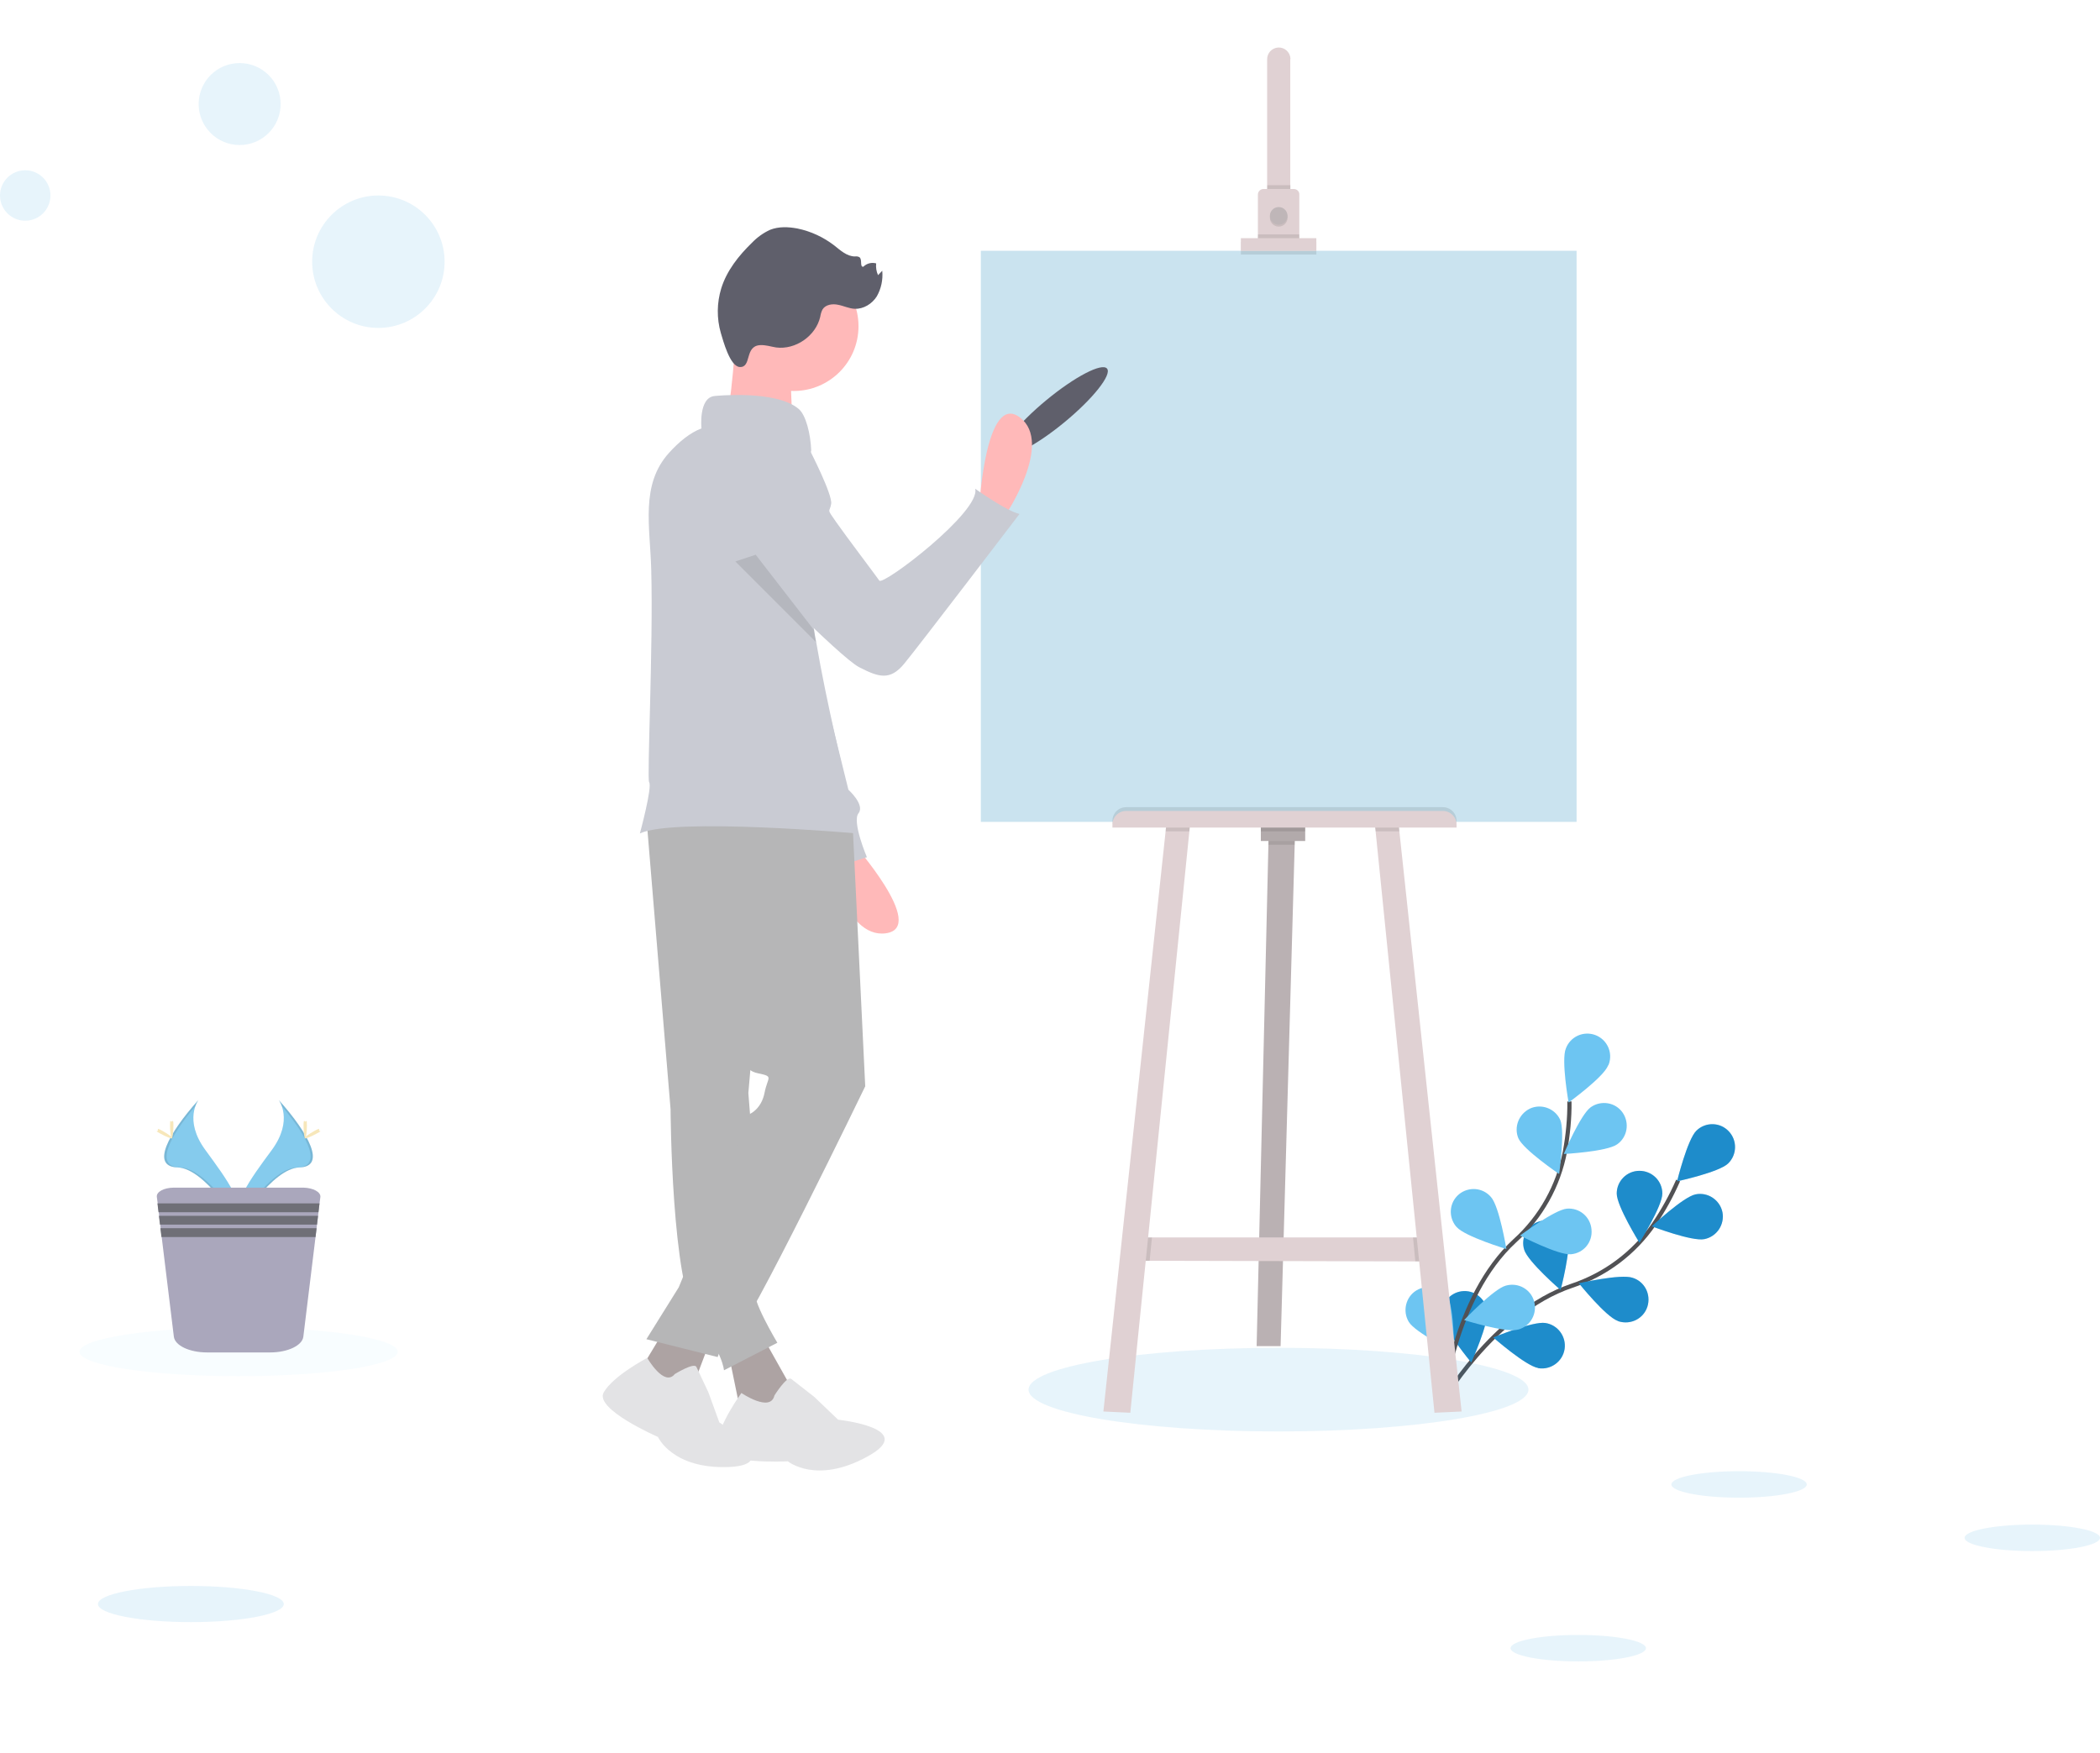 <?xml version="1.0" encoding="utf-8"?>
<!-- Generator: Adobe Illustrator 22.0.1, SVG Export Plug-In . SVG Version: 6.00 Build 0)  -->
<svg version="1.1" id="ffe6bee8-e793-4e33-a4ab-3e285c6a5a44"
	 xmlns="http://www.w3.org/2000/svg" xmlns:xlink="http://www.w3.org/1999/xlink" x="0px" y="0px" viewBox="0 0 999 834"
	 style="enable-background:new 0 0 999 834;" xml:space="preserve">
<style type="text/css">
	.st0{fill:none;stroke:#515154;stroke-width:2;stroke-miterlimit:10;}
	.st1{fill:#0D8CD8;}
	.st2{opacity:0.25;fill:#538EA5;enable-background:new    ;}
	.st3{fill:#6DC5F2;}
	.st4{opacity:0.1;fill:#0D8CD8;enable-background:new    ;}
	.st5{fill:#BAB1B3;}
	.st6{fill:#E0D1D3;}
	.st7{opacity:0.1;enable-background:new    ;}
	.st8{fill:#B2AAAB;}
	.st9{fill:#CAE3EF;}
	.st10{fill:#BFB6B8;}
	.st11{fill:#85CBED;}
	.st12{fill:#F7E7BA;}
	.st13{opacity:0.1;fill:#BBE8FF;enable-background:new    ;}
	.st14{fill:#AAA7BC;}
	.st15{fill:#6F6F77;}
	.st16{fill:#5F5F6B;}
	.st17{fill:#FFB9B9;}
	.st18{fill:#C9CBD3;}
	.st19{fill:#ADA3A3;}
	.st20{fill:#E3E3E5;}
	.st21{fill:#B6B6B7;}
</style>
<title>blank canvas</title>
<path class="st0" d="M684.9,668.9c0,0,25.1-44.4,62.8-57.2c15.9-5.3,29.6-15.5,39.1-29.3c4.5-6.6,8.3-13.5,11.5-20.8"/>
<path class="st1" d="M822.1,553.5c-4.3,4.2-24.3,8.5-24.3,8.5s4.9-19.9,9.2-24.1c4.3-4.2,11.2-4.1,15.3,0.2
	C826.5,542.4,826.4,549.3,822.1,553.5L822.1,553.5z"/>
<path class="st1" d="M810.8,589.5c-5.9,1.2-25-6.1-25-6.1s14.9-14,20.8-15.2c5.9-1.2,11.6,2.7,12.8,8.5
	C820.5,582.6,816.7,588.3,810.8,589.5L810.8,589.5L810.8,589.5z"/>
<path class="st1" d="M769.6,628.4c-5.7-2-18.5-17.9-18.5-17.9s20-4.6,25.6-2.6c5.7,1.8,8.8,7.9,7,13.7c-1.8,5.7-7.9,8.8-13.7,7
	C769.9,628.5,769.7,628.5,769.6,628.4L769.6,628.4z"/>
<path class="st1" d="M731.7,650.8c-5.9-1-21.3-14.5-21.3-14.5s18.9-7.9,24.8-6.9c5.9,0.9,10,6.5,9.1,12.4s-6.5,10-12.4,9.1
	C731.8,650.9,731.8,650.9,731.7,650.8L731.7,650.8z"/>
<path class="st1" d="M769.1,567.8c0,6,10.8,23.4,10.8,23.4s10.9-17.4,10.9-23.4s-4.9-10.8-10.9-10.8
	C773.9,557,769.1,561.9,769.1,567.8L769.1,567.8z"/>
<path class="st1" d="M725.1,594.6c1.8,5.7,17.3,19.1,17.3,19.1s5.2-19.8,3.4-25.5s-7.9-8.9-13.6-7.1
	C726.5,582.8,723.3,588.9,725.1,594.6L725.1,594.6z"/>
<path class="st1" d="M686,626.5c0.8,5.9,13.9,21.7,13.9,21.7s8.4-18.7,7.6-24.6c-0.8-5.9-6.3-10.1-12.2-9.3S685.2,620.6,686,626.5z"
	/>
<path class="st2" d="M822.1,553.5c-4.3,4.2-24.3,8.5-24.3,8.5s4.9-19.9,9.2-24.1c4.3-4.2,11.2-4.1,15.3,0.2
	C826.5,542.4,826.4,549.3,822.1,553.5L822.1,553.5z"/>
<path class="st2" d="M810.8,589.5c-5.9,1.2-25-6.1-25-6.1s14.9-14,20.8-15.2c5.9-1.2,11.6,2.7,12.8,8.5
	C820.5,582.6,816.7,588.3,810.8,589.5L810.8,589.5L810.8,589.5z"/>
<path class="st2" d="M769.6,628.4c-5.7-2-18.5-17.9-18.5-17.9s20-4.6,25.6-2.6c5.7,1.8,8.8,7.9,7,13.7c-1.8,5.7-7.9,8.8-13.7,7
	C769.9,628.5,769.7,628.5,769.6,628.4L769.6,628.4z"/>
<path class="st2" d="M731.7,650.8c-5.9-1-21.3-14.5-21.3-14.5s18.9-7.9,24.8-6.9c5.9,0.9,10,6.5,9.1,12.4s-6.5,10-12.4,9.1
	C731.8,650.9,731.8,650.9,731.7,650.8L731.7,650.8z"/>
<path class="st2" d="M769.1,567.8c0,6,10.8,23.4,10.8,23.4s10.9-17.4,10.9-23.4s-4.9-10.8-10.9-10.8
	C773.9,557,769.1,561.9,769.1,567.8L769.1,567.8z"/>
<path class="st2" d="M725.1,594.6c1.8,5.7,17.3,19.1,17.3,19.1s5.2-19.8,3.4-25.5s-7.9-8.9-13.6-7.1
	C726.5,582.8,723.3,588.9,725.1,594.6L725.1,594.6z"/>
<path class="st2" d="M686,626.5c0.8,5.9,13.9,21.7,13.9,21.7s8.4-18.7,7.6-24.6c-0.8-5.9-6.3-10.1-12.2-9.3S685.2,620.6,686,626.5z"
	/>
<path class="st0" d="M686.4,668c0,0,4.9-50.7,34.2-77.7c12.4-11.2,20.8-26.2,23.9-42.6c1.4-7.8,2.2-15.7,2.1-23.7"/>
<path class="st3" d="M765,506.9c-2.2,5.6-18.8,17.6-18.8,17.6s-3.6-20.2-1.3-25.7c2.1-5.6,8.3-8.5,14-6.4c5.6,2.1,8.5,8.3,6.4,14
	C765.2,506.6,765.1,506.7,765,506.9z"/>
<path class="st3" d="M769.3,544.4c-4.9,3.5-25.4,4.6-25.4,4.6s8-18.9,12.9-22.3c4.9-3.4,11.7-2.3,15.1,2.6S774.2,541,769.3,544.4z"
	/>
<path class="st3" d="M747.3,596.7c-6,0.5-24.2-8.9-24.2-8.9s16.4-12.3,22.3-12.8c6-0.5,11.2,3.9,11.7,9.9
	C757.7,591,753.3,596.2,747.3,596.7L747.3,596.7z"/>
<path class="st3" d="M721.8,632.6c-5.8,1.5-25.3-4.6-25.3-4.6s14.1-14.9,19.9-16.4c5.8-1.6,11.8,1.7,13.4,7.5
	c1.6,5.8-1.7,11.8-7.5,13.4C722.1,632.5,722,632.5,721.8,632.6L721.8,632.6z"/>
<path class="st3" d="M722.3,541.5c2.4,5.5,19.4,17,19.4,17s2.9-20.3,0.5-25.8c-2.5-5.4-9-7.8-14.4-5.3
	C722.5,530,720.1,536.2,722.3,541.5L722.3,541.5z"/>
<path class="st3" d="M693,583.8c4,4.5,23.6,10.4,23.6,10.4s-3.3-20.2-7.3-24.7c-3.9-4.6-10.7-5.1-15.3-1.3
	c-4.6,3.9-5.1,10.7-1.3,15.3C692.9,583.7,693,583.7,693,583.8L693,583.8z"/>
<path class="st3" d="M670.2,628.9c3.1,5.1,21.5,14.2,21.5,14.2s0.2-20.5-3-25.6c-3.1-5.1-9.8-6.7-14.9-3.6S667.1,623.8,670.2,628.9
	L670.2,628.9L670.2,628.9z"/>
<ellipse class="st4" cx="608.2" cy="661.1" rx="118.9" ry="19.9"/>
<polygon class="st5" points="616,398 615.9,401.9 609.2,640.4 597.8,640.4 603.4,401.9 603.5,397.4 "/>
<polygon class="st6" points="681.8,600.1 673.3,600.1 546.9,599.8 540.1,599.8 543.7,588.7 680.9,588.7 "/>
<polygon class="st7" points="616,398 615.9,401.9 603.4,401.9 603.5,397.4 "/>
<rect x="599.8" y="392.2" class="st8" width="21.1" height="7.9"/>
<polygon class="st7" points="548,588.7 546.9,599.8 540.1,599.8 543.7,588.7 "/>
<polygon class="st6" points="566.1,392 565.8,395.5 537.7,672.1 524.9,671.5 554.5,395.5 554.8,392.4 "/>
<polygon class="st7" points="681.8,600.1 673.3,600.1 672.2,588.7 680.9,588.7 "/>
<polygon class="st6" points="695.3,671.5 682.4,672.1 654.4,395.5 654,392 665.4,392.4 665.7,395.5 "/>
<rect x="466.6" y="119.3" class="st9" width="283.4" height="271.7"/>
<path class="st6" d="M613.8,28.4V94h-11V28.4c-0.1-3.1,2.2-5.6,5.3-5.8c3.1-0.1,5.6,2.2,5.8,5.3C613.8,28.1,613.8,28.3,613.8,28.4z"
	/>
<rect x="602.8" y="88.1" class="st7" width="11.1" height="6"/>
<path class="st6" d="M618.1,92.6v21.7h-19.7V92.6c0-1.5,1.2-2.7,2.7-2.7l0,0h14.3C617,89.9,618.2,91.1,618.1,92.6z"/>
<circle class="st7" cx="608.3" cy="103.6" r="4.2"/>
<circle class="st10" cx="608.3" cy="102.7" r="4.2"/>
<rect x="598.4" y="111.5" class="st7" width="19.7" height="2.7"/>
<rect x="590.3" y="115.1" class="st7" width="35.9" height="6"/>
<rect x="590.3" y="113.3" class="st6" width="35.9" height="6"/>
<path class="st7" d="M535.7,384h150.7c3.6,0,6.5,2.9,6.5,6.5v1.4l0,0H529.2l0,0v-1.4C529.2,386.9,532.1,384,535.7,384z"/>
<polygon class="st7" points="554.8,392.4 566.1,392 565.8,395.5 554.5,395.5 "/>
<rect x="599.8" y="392.2" class="st7" width="21.1" height="3.3"/>
<polygon class="st7" points="665.7,395.5 654.4,395.5 654,392 665.4,392.4 "/>
<path class="st6" d="M535.7,385.8h150.7c3.6,0,6.5,2.9,6.5,6.5v1.4l0,0H529.2l0,0v-1.4C529.2,388.7,532.1,385.8,535.7,385.8z"/>
<ellipse class="st4" cx="90.8" cy="763.1" rx="44.2" ry="8.6"/>
<ellipse class="st4" cx="827.3" cy="706.2" rx="32.2" ry="6.3"/>
<ellipse class="st4" cx="966.8" cy="731.6" rx="32.2" ry="6.3"/>
<ellipse class="st4" cx="750.8" cy="784.1" rx="32.2" ry="6.3"/>
<path class="st11" d="M132.6,523.3c0,0,7.2,9.5-3.3,23.8c-10.6,14.3-19.3,26.3-15.8,35.2c0,0,15.9-26.5,28.9-26.9
	C155.4,555,146.9,539.3,132.6,523.3z"/>
<path class="st7" d="M132.6,523.3c0.6,0.9,1.1,1.9,1.5,3c12.7,14.9,19.4,28.8,7.2,29.1c-11.3,0.3-25,20.6-28.2,25.7
	c0.1,0.4,0.2,0.8,0.4,1.2c0,0,16-26.5,28.9-26.9C155.4,555.1,146.9,539.3,132.6,523.3z"/>
<path class="st12" d="M146,535.4c0,3.3-0.4,6-0.8,6c-0.5,0-0.8-2.7-0.8-6s0.5-1.8,0.9-1.8S146,532,146,535.4z"/>
<path class="st12" d="M150.6,539.3c-2.9,1.6-5.5,2.6-5.7,2.2s2-2,4.9-3.6s1.8-0.4,2,0C152.1,538.3,153.6,537.7,150.6,539.3z"/>
<path class="st11" d="M94.4,523.3c0,0-7.2,9.5,3.3,23.8s19.3,26.3,15.8,35.2c0,0-16-26.5-29-26.9S80.1,539.3,94.4,523.3z"/>
<path class="st7" d="M94.4,523.3c-0.6,0.9-1.1,1.9-1.5,3c-12.7,14.9-19.4,28.8-7.2,29.1c11.3,0.3,25,20.6,28.2,25.7
	c-0.1,0.4-0.2,0.8-0.4,1.2c0,0-16-26.5-29-26.9S80.1,539.3,94.4,523.3z"/>
<path class="st12" d="M80.9,535.4c0,3.3,0.4,6,0.8,6s0.8-2.7,0.8-6s-0.5-1.8-0.9-1.8S80.9,532,80.9,535.4z"/>
<path class="st12" d="M76.3,539.3c2.9,1.6,5.5,2.6,5.7,2.2s-2-2-4.9-3.6s-1.8-0.4-2,0S73.4,537.7,76.3,539.3z"/>
<ellipse class="st13" cx="113.5" cy="643.1" rx="75.7" ry="11.6"/>
<path class="st14" d="M152.4,569.5l-0.4,3l-0.5,4.2l-0.2,1.7l-0.5,4.2l-0.2,1.7l-0.5,4.2l-5.8,47.4c-0.5,4.2-7.4,7.5-15.8,7.5h-30
	c-8.4,0-15.3-3.3-15.8-7.5l-5.8-47.5l-0.5-4.2l-0.2-1.7l-0.5-4.2l-0.2-1.7l-0.5-4.2l-0.4-3c-0.3-2.4,3.4-4.4,8.2-4.4h61.5
	C149,565.1,152.7,567.1,152.4,569.5z"/>
<polygon class="st15" points="152,572.5 151.5,576.7 75.4,576.7 74.9,572.5 "/>
<polygon class="st15" points="151.3,578.4 150.8,582.6 76.1,582.6 75.6,578.4 "/>
<polygon class="st15" points="150.6,584.3 150.1,588.5 76.8,588.5 76.3,584.3 "/>
<circle class="st4" cx="180" cy="124.5" r="31.5"/>
<ellipse class="st4" cx="114" cy="49.5" rx="19.5" ry="19.5"/>
<circle class="st4" cx="12" cy="93" r="12"/>
<ellipse transform="matrix(0.771 -0.636 0.636 0.771 -9.637 364.298)" class="st16" cx="502.4" cy="195.6" rx="31.8" ry="6.8"/>
<path class="st17" d="M465.9,240.4c0,0,3.1-54.1,19.3-41.8s-7.1,46.8-7.1,46.8L465.9,240.4z"/>
<path class="st17" d="M405.5,400.8c0,0,36,40.5,15.9,43.2s-28.1-38.1-28.1-38.1L405.5,400.8z"/>
<path class="st18" d="M358.5,209.3L358.5,209.3c9.2,2.4,16.1,10.2,17.5,19.7l11.5,81.6l16.1,65.1c0,0,8,7.2,4.8,11.2s4,20.9,4,20.9
	l-20.1,6.4c0,0-2.4-16.9-6.4-17.7c-3.5-0.7-43.1-106.3-52.6-131.9c-1.3-3.5-2.1-5.5-2.1-5.5S332.8,205.3,358.5,209.3z"/>
<path class="st19" d="M362.2,634.8l12.3,21.9c9.6,20.4,1.1,24.1-22.4,14l-5.3-25.8L362.2,634.8z"/>
<path class="st20" d="M368.4,663.9c0,0,5.9-9.5,8-7.9s10.9,8.5,10.9,8.5l11.4,10.9c0,0,38.5,4.1,14,17.5
	c-24.4,13.5-37.9,2.3-37.9,2.3s-34.2,1.8-33.7-7.8s11.6-24.7,11.6-24.7S366.5,672.1,368.4,663.9z"/>
<path class="st21" d="M307.4,387.7l11.6,140c0,0,0.4,83.7,12.7,99.9c12.3,16.2,12.7,24.3,12.7,24.3l25.4-13.1
	c0,0-13.1-21.8-10.4-25.2c1.7-2.1,2.8-4.6,3.5-7.2L356,520l13.1-150.4L307.4,387.7z"/>
<polygon class="st19" points="339,634.8 328.2,663.3 303.8,653.1 316.7,631.7 "/>
<path class="st20" d="M321,653.7c0,0,9.2-5.7,10.3-3.4s5.7,12.1,5.7,12.1l5.2,14.3c0,0,31.6,20.1,4.6,21.2S313,683.6,313,683.6
	s-30.4-13.2-25.8-21.2s20.7-16.4,20.7-16.4S315.9,660,321,653.7z"/>
<path class="st21" d="M405.4,388l6.2,128.8c0,0-56.3,116.4-62.5,119.5c-3.7,1.9-6.5,5.3-7.7,9.3l-33.9-8.5l15.4-24.7l33.9-82.5
	c0,0,5.4-2.3,6.9-10s4.6-7.7-3.1-9.3c-7.7-1.5-7.7-9.3-7.7-9.3l-25.4-117.2L405.4,388z"/>
<circle class="st17" cx="377.6" cy="155.2" r="30.8"/>
<path class="st17" d="M350.2,157.1c0,0-2.3,39.3-5.4,43.2s32.4,3.1,32.4,3.1s-2.3-33.2,0-36.2S350.2,157.1,350.2,157.1z"/>
<path class="st18" d="M407.7,396.5c0,0-87.1-7.7-103.3,0c0,0,6-22.1,4.4-24.4c-1.1-1.7,2-64.7,1-101c-0.5-20.5-5.3-40.5,8.5-55.7
	c4.7-5.2,9.9-9.5,15.4-11.6c0,0-1.5-14.6,6.2-15.4c0,0,29.3-3.1,40.1,6.2c3.4,2.9,5.6,11.9,5.9,19.6c-5.3,26.3-3.5,55.4,1.4,85.6
	c0.3,1.9,0.6,3.9,1,5.8C393.4,335.5,401.2,366.4,407.7,396.5z"/>
<path class="st16" d="M361.5,164.2c2.6-0.2,5.2,0.7,7.7,1.1c9.3,1.2,18.9-5.5,21-14.6c0.2-1.2,0.5-2.4,1.1-3.5
	c1.4-2.3,4.7-2.8,7.4-2.2c2.7,0.5,5.2,1.8,7.9,1.9c4.2,0.2,8.3-2.4,10.5-5.9c2.1-3.7,3-7.9,2.6-12.2l-2,2.1
	c-0.8-1.7-1.1-3.7-0.9-5.6c-2.2-0.6-4.5,0-6.1,1.6c-1.8,0.2-0.4-3.3-1.8-4.5c-0.6-0.4-1.4-0.5-2.2-0.4c-3.8,0-6.9-2.9-9.8-5.2
	c-5.2-4-11.2-6.8-17.6-8.1c-4.3-0.8-8.8-1-12.9,0.6c-3.3,1.5-6.2,3.6-8.7,6.2c-6.3,6.1-12,13.3-14.6,21.7
	c-2.1,6.9-2.2,14.2-0.2,21.2c1.1,3.6,4.3,15.9,9,16.2C357.7,174.9,354.1,164.7,361.5,164.2z"/>
<path class="st18" d="M374.2,213.1l11.1,1.2c0,0,10.8,21,10.1,25.4s-2.5,1.7,2.4,8.7s18.7,25.2,20.5,27.8s48.5-33,45.6-43.7
	c0,0,14.8,10.6,21.1,12c0,0-48.2,63.2-54.9,71.3s-12.1,6.4-21.4,1.6s-55.9-52.6-55.9-52.6L374.2,213.1z"/>
<path class="st7" d="M388.2,305.5l-38.4-38.4l9.7-3.2l27.7,35.8C387.5,301.7,387.8,303.6,388.2,305.5z"/>
</svg>
